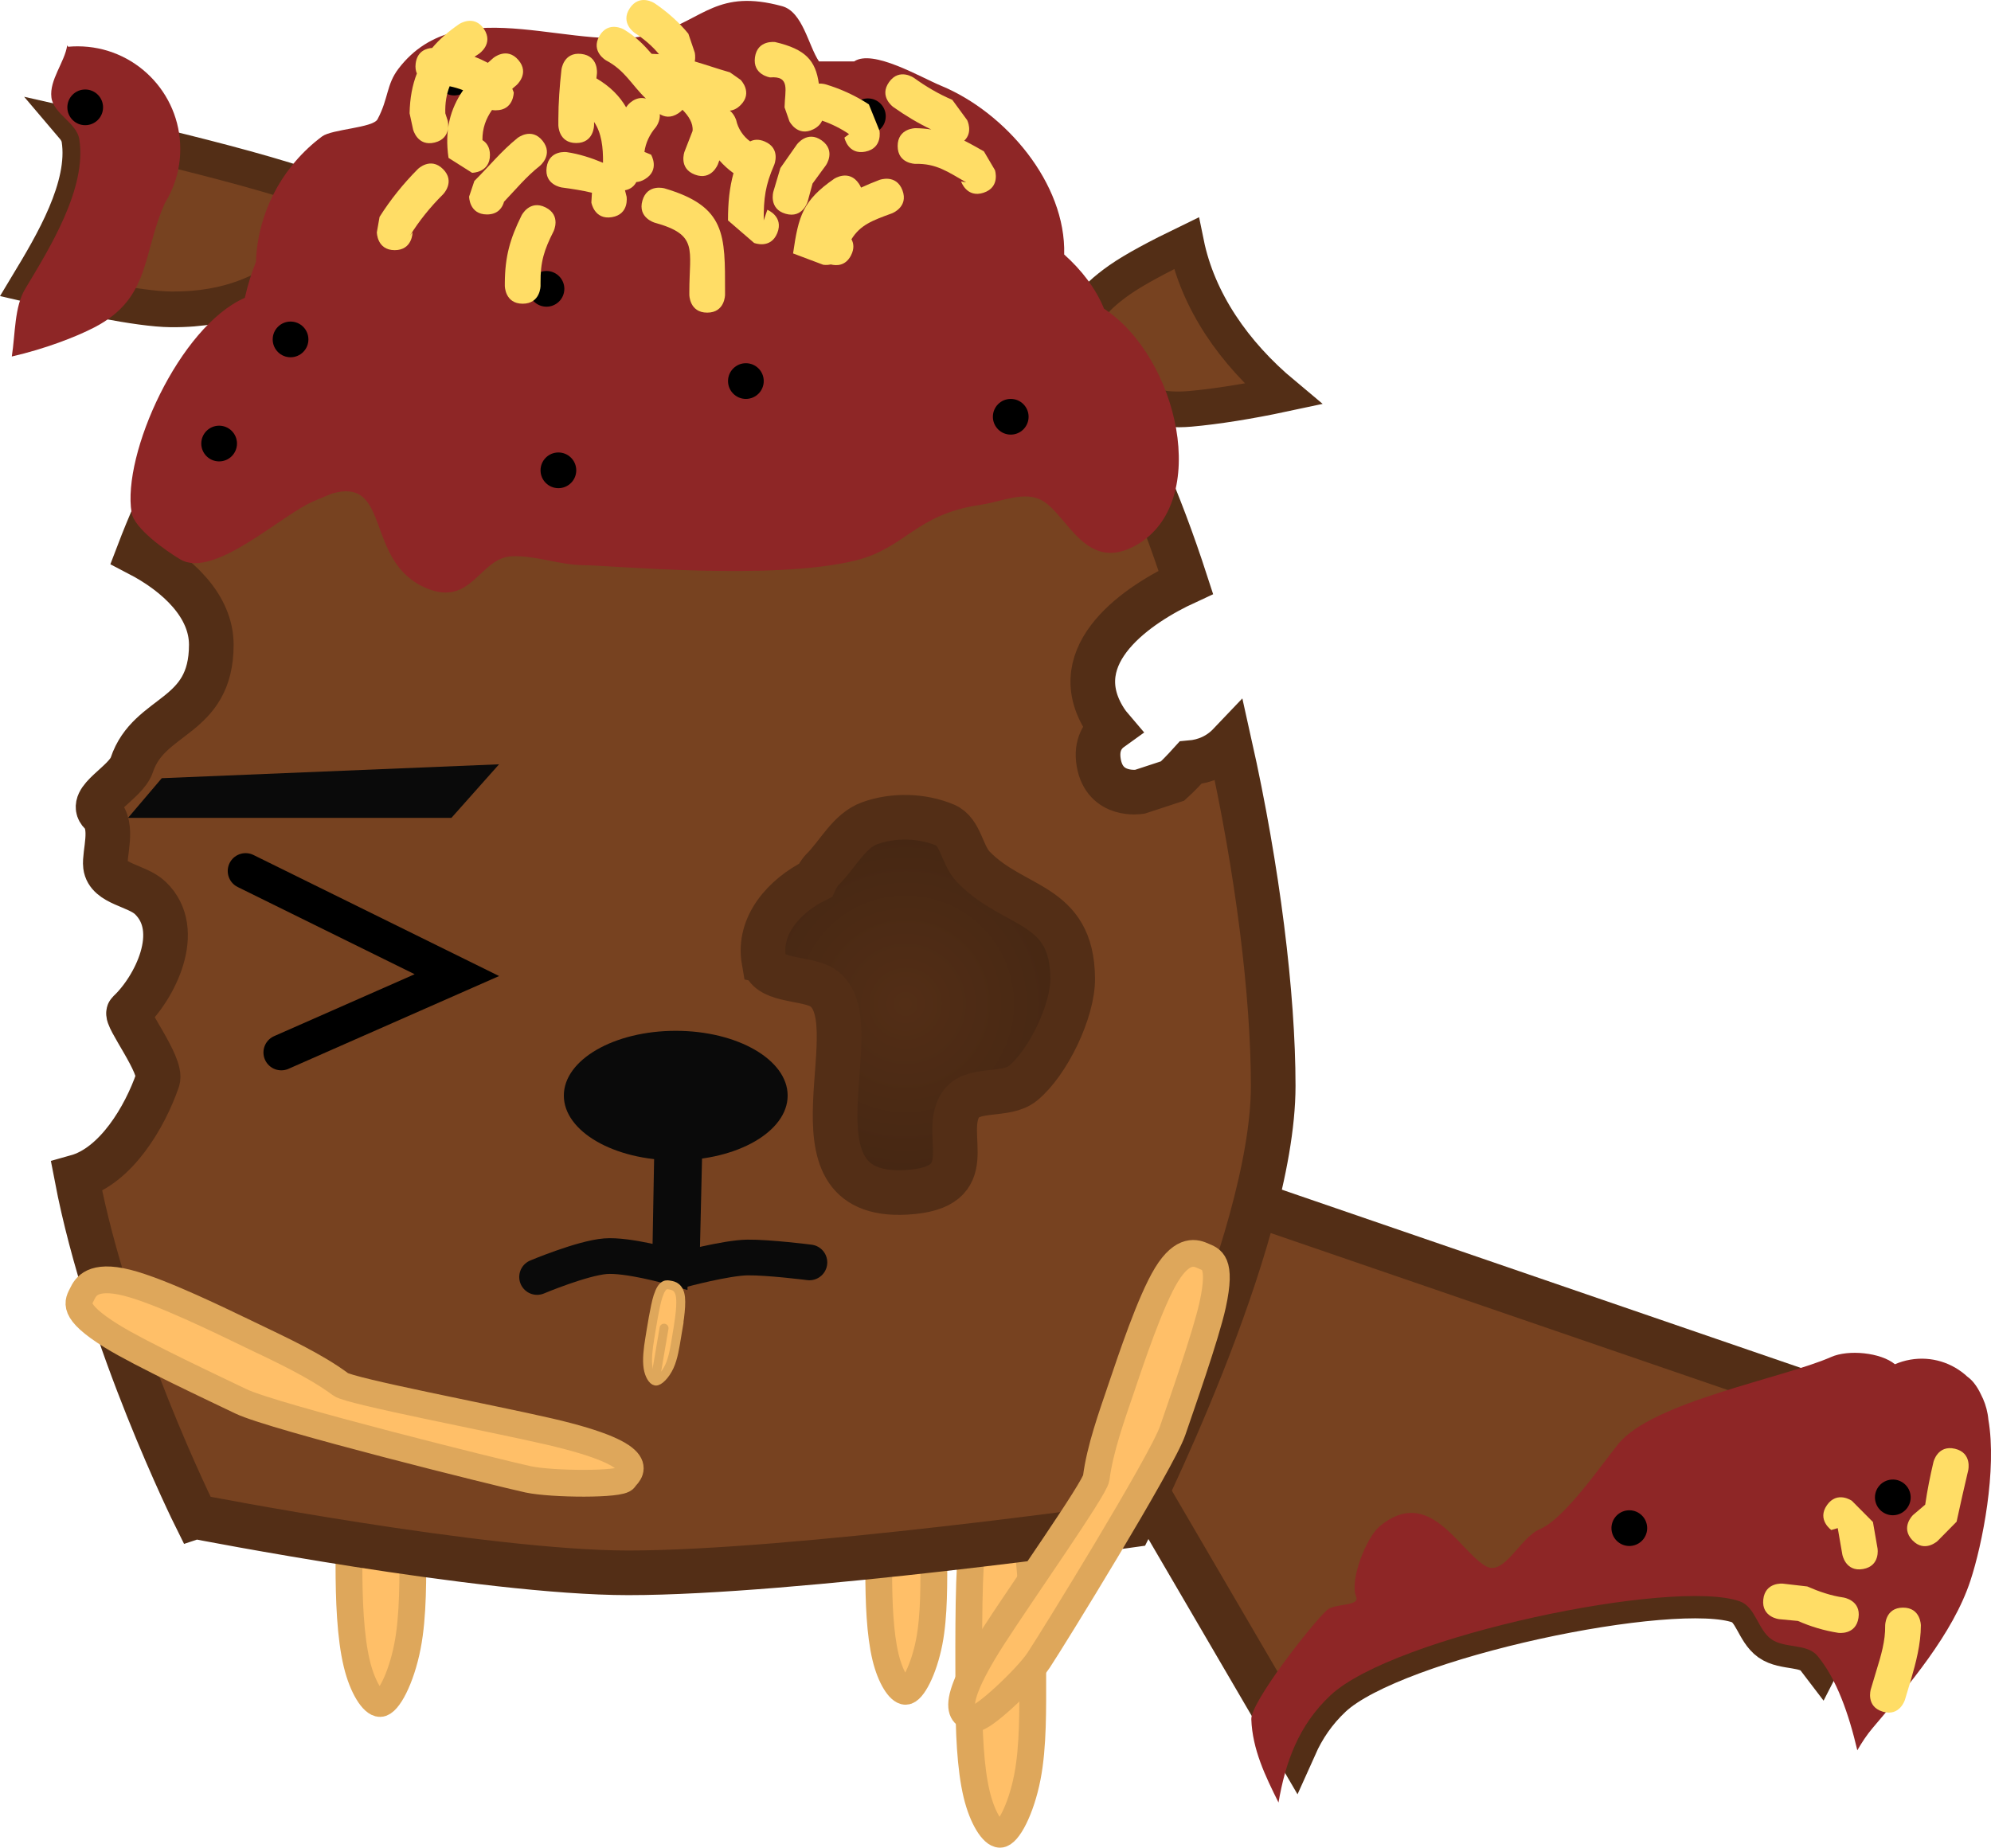 <svg version="1.1" xmlns="http://www.w3.org/2000/svg" xmlns:xlink="http://www.w3.org/1999/xlink" width="111.503" height="103.502" viewBox="0,0,111.503,103.502"><defs><radialGradient cx="253.714" cy="180.83" r="12.143" gradientUnits="userSpaceOnUse" id="color-1"><stop offset="0" stop-color="#532e16"/><stop offset="1" stop-color="#422512"/></radialGradient></defs><g transform="translate(-202.996,-124.594)"><g data-paper-data="{&quot;isPaintingLayer&quot;:true}" fill-rule="nonzero" stroke-linejoin="miter" stroke-miterlimit="10" stroke-dasharray="" stroke-dashoffset="0" style="mix-blend-mode: normal"><path d="M243.786,192.973v-24.286h19.857v24.286z" fill="url(#color-1)" stroke="#532e16" stroke-width="2.5" stroke-linecap="butt"/><path d="M255.295,211.654c0,1.573 0.03,3.424 -0.259,4.915c-0.309,1.588 -0.949,2.769 -1.323,2.769c-0.339,0 -0.845,-0.767 -1.123,-1.916c-0.315,-1.304 -0.382,-3.101 -0.382,-4.827c0,-1.347 -0.047,-5.351 0.131,-7.006c0.251,-2.334 0.795,-2.168 1.219,-2.168c0.368,0 1.08,0.03 1.426,1.72c0.335,1.639 0.311,4.914 0.311,6.512z" fill="#ffbf68" stroke="#dea75b" stroke-width="1.5" stroke-linecap="butt"/><path d="M260.834,218.437c0,1.823 0.035,3.97 -0.301,5.699c-0.358,1.842 -1.1,3.21 -1.534,3.21c-0.393,0 -0.98,-0.889 -1.302,-2.222c-0.366,-1.512 -0.442,-3.595 -0.442,-5.597c0,-1.562 -0.054,-6.204 0.152,-8.123c0.291,-2.706 0.922,-2.514 1.414,-2.514c0.426,0 1.252,0.035 1.653,1.995c0.389,1.9 0.36,5.697 0.36,7.551z" fill="#ffbf68" stroke="#dea75b" stroke-width="1.5" stroke-linecap="butt"/><path d="M226.117,211.11c0,1.823 0.035,3.97 -0.301,5.699c-0.358,1.842 -1.1,3.21 -1.534,3.21c-0.394,0 -0.98,-0.889 -1.302,-2.222c-0.366,-1.512 -0.442,-3.595 -0.442,-5.597c0,-1.562 -0.054,-6.204 0.152,-8.123c0.291,-2.706 0.922,-2.514 1.414,-2.514c0.426,0 1.252,0.035 1.653,1.995c0.389,1.9 0.36,5.697 0.36,7.551z" fill="#ffbf68" stroke="#dea75b" stroke-width="1.5" stroke-linecap="butt"/><path d="M268.422,190.372l42.857,14.722l-6.363,12.427c-0.044,-0.058 -0.089,-0.114 -0.135,-0.169c-0.584,-0.706 -1.836,-0.407 -2.585,-0.934c-0.749,-0.527 -0.891,-1.806 -1.753,-2.117c-3.667,-1.325 -19.393,1.936 -22.938,5.261c-0.905,0.849 -1.537,1.797 -1.991,2.812l-12.937,-22.153z" fill="#774220" stroke="#532e16" stroke-width="2.5" stroke-linecap="butt"/><path d="M213.94,209.549c0,0 -4.894,-9.846 -6.651,-19.03c2.208,-0.617 3.821,-3.352 4.538,-5.429c0.28,-0.81 -1.864,-3.56 -1.615,-3.792c1.42,-1.321 3.114,-4.581 1.197,-6.407c-0.744,-0.709 -2.38,-0.774 -2.507,-1.794c-0.085,-0.684 0.491,-2.222 -0.252,-2.952c-0.763,-0.749 1.389,-1.688 1.728,-2.703c0.972,-2.915 4.452,-2.548 4.452,-6.732c0,-2.155 -1.852,-3.942 -4.088,-5.103c1.226,-3.213 2.82,-6.417 4.894,-9.517c8.998,-13.451 12.519,-11.278 19.867,-11.493c8.913,-0.261 22.331,1.034 28.619,10.766c2.027,3.137 3.805,7.294 5.283,11.848c-2.589,1.194 -6.892,4.003 -4.518,7.721c0.103,0.161 0.22,0.318 0.351,0.471c-0.457,0.327 -0.877,0.904 -0.711,1.9c0.329,1.973 2.302,1.644 2.302,1.644l1.838,-0.604c0.24,-0.217 0.595,-0.577 0.999,-1.024c0.806,-0.07 1.575,-0.389 2.197,-1.043c1.572,7.031 2.437,14.061 2.437,19.147c0,8.841 -7.996,24.611 -7.996,24.611c0,0 -18.85,2.665 -28.122,2.665c-8.106,0 -24.241,-3.15 -24.241,-3.15zM245.776,178.405c0.195,1.127 2.082,0.95 3.123,1.424c3.224,1.627 -2.493,11.963 4.845,11.557c4.31,-0.239 1.982,-3.15 3.019,-4.863c0.645,-1.066 2.562,-0.458 3.525,-1.249c1.41,-1.159 2.796,-4.059 2.783,-5.865c-0.031,-4.29 -3.281,-3.89 -5.563,-6.256c-0.653,-0.677 -0.71,-1.974 -1.576,-2.339c-1.3,-0.547 -2.904,-0.587 -4.23,-0.104c-1.169,0.425 -1.777,1.742 -2.665,2.613c0,0 -0.212,0.228 -0.38,0.587c-1.737,0.866 -3.224,2.521 -2.882,4.495z" fill="#774220" stroke="#532e16" stroke-width="2.5" stroke-linecap="butt"/><path d="M247.107,185.965c0,2.004 -2.806,3.628 -6.267,3.628c-3.461,0 -6.267,-1.624 -6.267,-3.628c0,-2.004 2.806,-3.628 6.267,-3.628c3.461,0 6.267,1.624 6.267,3.628z" fill="#0a0a0a" stroke="none" stroke-width="0" stroke-linecap="butt"/><path d="M240.657,187.953l-0.137,7.587c0,0 -2.386,-0.676 -3.625,-0.576c-1.306,0.106 -3.82,1.163 -3.82,1.163" fill="none" stroke="#0a0a0a" stroke-width="2" stroke-linecap="round"/><path d="M248.326,195.31c0,0 -2.276,-0.289 -3.464,-0.275c-1.198,0.014 -3.694,0.687 -3.694,0.687l0.149,-6.431" fill="none" stroke="#0a0a0a" stroke-width="2" stroke-linecap="round"/><path d="M210.167,170.408l1.889,-2.222l18.889,-0.778l-2.667,3z" data-paper-data="{&quot;index&quot;:null}" fill="#0a0a0a" stroke="none" stroke-width="0" stroke-linecap="butt"/><path d="M222.603,136.11c2.184,1.552 -1.788,3.072 -3.68,4.063c-1.117,0.585 -2.856,1.78 -6.353,1.75c-1.849,-0.016 -5.482,-0.818 -8.007,-1.406c1.345,-2.234 3.296,-5.471 2.876,-8.123c-0.044,-0.28 -0.194,-0.52 -0.384,-0.743c3.857,0.871 13.681,3.132 15.549,4.459z" data-paper-data="{&quot;index&quot;:null}" fill="#774220" stroke="#532e16" stroke-width="2" stroke-linecap="butt"/><path d="M269.641,147.497c-3.291,0.286 -4.595,-1.551 -5.244,-2.51c-0.748,-1.106 -1.973,-2.41 1.286,-4.706c0.839,-0.591 2.221,-1.322 3.743,-2.059c0.662,3.248 2.692,6.165 5.425,8.447c-1.868,0.399 -3.758,0.702 -5.211,0.828z" data-paper-data="{&quot;index&quot;:null}" fill="#774220" stroke="#532e16" stroke-width="2" stroke-linecap="butt"/><path d="M220.541,152.679c-1.804,0.773 -5.569,4.357 -7.446,3.251c-0.777,-0.458 -2.581,-1.728 -2.729,-2.615c-0.544,-3.274 2.672,-10.428 6.341,-12.038c0.163,-0.719 0.375,-1.402 0.622,-2.014c0.097,-2.763 1.478,-5.366 3.704,-7.026c0.552,-0.412 2.849,-0.476 3.107,-0.963c0.623,-1.175 0.488,-1.937 1.174,-2.834c3.487,-4.564 10.095,-0.669 14.491,-1.993c2.589,-0.78 3.395,-2.488 6.993,-1.507c1.153,0.314 1.467,2.201 2.063,3.094h1.97c1.053,-0.702 3.706,0.882 4.869,1.363c3.615,1.497 7.003,5.471 6.894,9.452c0.968,0.869 1.768,1.891 2.231,3.038c4.147,2.717 6.019,10.835 1.828,13.23c-2.834,1.62 -3.84,-1.626 -5.266,-2.471c-0.994,-0.589 -2.315,0.059 -3.458,0.223c-3.661,0.526 -4.195,2.416 -7.001,3.116c-4.639,1.157 -13.741,0.275 -15.247,0.268c-1.331,-0.006 -2.689,-0.555 -4.018,-0.499c-1.802,0.075 -2.24,2.833 -4.755,1.801c-3.54,-1.452 -1.957,-6.275 -5.321,-5.314z" fill="#8e2626" stroke="none" stroke-width="0.5" stroke-linecap="butt"/><path d="" fill="#8e2626" stroke="none" stroke-width="0.5" stroke-linecap="butt"/><path d="M208.291,142.928c-1.055,0.548 -2.795,1.214 -4.634,1.636c0.203,-1.31 0.142,-2.777 0.752,-3.793c1.343,-2.237 3.465,-5.623 3.028,-8.377c-0.147,-0.927 -1.446,-1.412 -1.562,-2.344c-0.122,-0.979 0.744,-1.97 0.885,-2.915c0.018,0.026 0.035,0.051 0.051,0.078c0.175,-0.016 0.352,-0.024 0.531,-0.024c3.176,0 5.75,2.574 5.75,5.75c0,0.603 -0.093,1.183 -0.265,1.729c-0.146,0.463 -0.348,0.9 -0.599,1.304c-1.27,2.834 -0.784,5.318 -3.938,6.956z" fill="#8e2626" stroke="none" stroke-width="0.5" stroke-linecap="butt"/><path d="M313.528,202.044c0.155,0.19 0.289,0.409 0.403,0.653c0.18,0.34 0.311,0.714 0.381,1.114c0.018,0.102 0.031,0.203 0.04,0.304c0.487,2.81 -0.327,6.956 -1.004,9.017c-0.981,2.985 -3.469,5.884 -5.483,8.266c-0.32,0.378 -0.598,0.8 -0.853,1.243c-0.479,-2.051 -1.162,-3.999 -2.23,-5.289c-0.584,-0.706 -1.836,-0.407 -2.585,-0.934c-0.749,-0.527 -0.891,-1.806 -1.753,-2.117c-3.667,-1.325 -19.393,1.936 -22.938,5.261c-1.804,1.692 -2.524,3.776 -2.909,6.003c-0.738,-1.48 -1.462,-2.973 -1.523,-4.665c-0.034,-0.941 3.277,-5.202 4.219,-6.098c0.44,-0.418 1.878,-0.202 1.651,-0.765c-0.378,-0.936 0.573,-3.326 1.324,-3.948c2.754,-2.28 4.388,1.299 5.91,2.221c1.052,0.637 1.928,-1.582 3.061,-2.06c1.38,-0.583 3.415,-3.567 4.384,-4.766c1.916,-2.37 9.248,-3.689 11.923,-4.875c0.969,-0.43 2.775,-0.253 3.574,0.406c0.268,-0.116 0.554,-0.203 0.855,-0.256c1.202,-0.209 2.37,0.179 3.2,0.951c0.13,0.095 0.249,0.205 0.354,0.334z" fill="#8e2626" stroke="none" stroke-width="0.5" stroke-linecap="butt"/><path d="M240.887,199.494c-0.089,0.53 -0.18,1.155 -0.4,1.635c-0.235,0.511 -0.602,0.857 -0.777,0.828c-0.159,-0.027 -0.353,-0.325 -0.418,-0.734c-0.074,-0.464 -0.003,-1.074 0.094,-1.655c0.076,-0.454 0.281,-1.805 0.458,-2.348c0.25,-0.766 0.496,-0.667 0.694,-0.634c0.172,0.029 0.505,0.095 0.571,0.692c0.064,0.578 -0.133,1.679 -0.223,2.217z" fill="#ffbf68" stroke="#dea75b" stroke-width="0.5" stroke-linecap="butt"/><path d="M240.185,198.993l-0.467,2.733" fill="none" stroke="#dea75b" stroke-width="0.5" stroke-linecap="round"/><path d="M227.435,128.94c0,-0.552 0.448,-1 1,-1c0.552,0 1,0.448 1,1c0,0.552 -0.448,1 -1,1c-0.552,0 -1,-0.448 -1,-1z" fill="#000000" stroke="none" stroke-width="0.5" stroke-linecap="butt"/><path d="M243.768,145.94c0,-0.552 0.448,-1 1,-1c0.552,0 1,0.448 1,1c0,0.552 -0.448,1 -1,1c-0.552,0 -1,-0.448 -1,-1z" fill="#000000" stroke="none" stroke-width="0.5" stroke-linecap="butt"/><path d="M250.601,131.107c0,-0.552 0.448,-1 1,-1c0.552,0 1,0.448 1,1c0,0.552 -0.448,1 -1,1c-0.552,0 -1,-0.448 -1,-1z" fill="#000000" stroke="none" stroke-width="0.5" stroke-linecap="butt"/><path d="M232.601,140.774c0,-0.552 0.448,-1 1,-1c0.552,0 1,0.448 1,1c0,0.552 -0.448,1 -1,1c-0.552,0 -1,-0.448 -1,-1z" fill="#000000" stroke="none" stroke-width="0.5" stroke-linecap="butt"/><path d="M247.601,138.107c0,-0.552 0.448,-1 1,-1c0.552,0 1,0.448 1,1c0,0.552 -0.448,1 -1,1c-0.552,0 -1,-0.448 -1,-1z" fill="#000000" stroke="none" stroke-width="0.5" stroke-linecap="butt"/><path d="M258.601,147.94c0,-0.552 0.448,-1 1,-1c0.552,0 1,0.448 1,1c0,0.552 -0.448,1 -1,1c-0.552,0 -1,-0.448 -1,-1z" fill="#000000" stroke="none" stroke-width="0.5" stroke-linecap="butt"/><path d="M233.268,150.94c0,-0.552 0.448,-1 1,-1c0.552,0 1,0.448 1,1c0,0.552 -0.448,1 -1,1c-0.552,0 -1,-0.448 -1,-1z" fill="#000000" stroke="none" stroke-width="0.5" stroke-linecap="butt"/><path d="M218.268,143.607c0,-0.552 0.448,-1 1,-1c0.552,0 1,0.448 1,1c0,0.552 -0.448,1 -1,1c-0.552,0 -1,-0.448 -1,-1z" fill="#000000" stroke="none" stroke-width="0.5" stroke-linecap="butt"/><path d="M214.268,149.44c0,-0.552 0.448,-1 1,-1c0.552,0 1,0.448 1,1c0,0.552 -0.448,1 -1,1c-0.552,0 -1,-0.448 -1,-1z" fill="#000000" stroke="none" stroke-width="0.5" stroke-linecap="butt"/><path d="" fill="#000000" stroke="none" stroke-width="0.5" stroke-linecap="butt"/><path d="" fill="#000000" stroke="none" stroke-width="0.5" stroke-linecap="butt"/><path d="" fill="#000000" stroke="none" stroke-width="0.5" stroke-linecap="butt"/><path d="" fill="#000000" stroke="none" stroke-width="0.5" stroke-linecap="butt"/><path d="M206.768,130.607c0,-0.552 0.448,-1 1,-1c0.552,0 1,0.448 1,1c0,0.552 -0.448,1 -1,1c-0.552,0 -1,-0.448 -1,-1z" fill="#000000" stroke="none" stroke-width="0.5" stroke-linecap="butt"/><path d="" fill="#000000" stroke="none" stroke-width="0.5" stroke-linecap="butt"/><path d="" fill="#000000" stroke="none" stroke-width="0.5" stroke-linecap="butt"/><path d="" fill="#000000" stroke="none" stroke-width="0.5" stroke-linecap="butt"/><path d="" fill="#000000" stroke="none" stroke-width="0.5" stroke-linecap="butt"/><path d="M308.829,207.488c0.544,-0.095 1.062,0.27 1.157,0.814c0.095,0.544 -0.27,1.062 -0.814,1.157c-0.544,0.095 -1.062,-0.27 -1.157,-0.814c-0.095,-0.544 0.27,-1.062 0.814,-1.157z" fill="#000000" stroke="none" stroke-width="0.5" stroke-linecap="butt"/><path d="" fill="#000000" stroke="none" stroke-width="0.5" stroke-linecap="butt"/><path d="" fill="#000000" stroke="none" stroke-width="0.5" stroke-linecap="butt"/><path d="" fill="#000000" stroke="none" stroke-width="0.5" stroke-linecap="butt"/><path d="M294.072,209.21c0.544,-0.095 1.062,0.27 1.157,0.814c0.095,0.544 -0.27,1.062 -0.814,1.157c-0.544,0.095 -1.062,-0.27 -1.157,-0.814c-0.095,-0.544 0.27,-1.062 0.814,-1.157z" fill="#000000" stroke="none" stroke-width="0.5" stroke-linecap="butt"/><path d="M240.989,130.939c-0.437,0.291 -0.797,0.2 -1.041,0.048c0.036,0.408 -0.233,0.744 -0.233,0.744c-0.33,0.38 -0.566,0.874 -0.628,1.373l0.371,0.154c0,0 0.514,0.857 -0.343,1.372c-0.176,0.106 -0.338,0.153 -0.483,0.163c-0.106,0.201 -0.296,0.398 -0.635,0.46l0.09,0.355c0,0 0.164,0.986 -0.822,1.151c-0.986,0.164 -1.151,-0.822 -1.151,-0.822l0.033,-0.547c-0.556,-0.132 -1.122,-0.218 -1.688,-0.294c0,0 -0.99,-0.141 -0.849,-1.131c0.141,-0.99 1.131,-0.849 1.131,-0.849c0.696,0.104 1.373,0.323 2.026,0.597c0.011,-0.849 -0.079,-1.674 -0.501,-2.289v0.182c0,0 0,1 -1,1c-1,0 -1,-1 -1,-1v-0.333c0.001,-0.927 0.071,-1.855 0.173,-2.777c0,0 0.11,-0.994 1.104,-0.883c0.994,0.11 0.883,1.104 0.883,1.104c-0.01,0.089 -0.02,0.178 -0.029,0.266c0.763,0.45 1.298,0.99 1.663,1.622c0.03,-0.042 0.06,-0.083 0.091,-0.123c0,0 0.428,-0.535 1.019,-0.365c-0.814,-0.779 -1.167,-1.578 -2.234,-2.142c0,0 -0.868,-0.496 -0.372,-1.364c0.496,-0.868 1.364,-0.372 1.364,-0.372c0.732,0.44 1.148,0.899 1.561,1.369c0.139,0.003 0.277,0.01 0.413,0.021c-0.383,-0.465 -0.854,-0.862 -1.358,-1.19c0,0 -0.832,-0.555 -0.277,-1.387c0.555,-0.832 1.387,-0.277 1.387,-0.277c0.703,0.477 1.356,1.049 1.893,1.707l0.356,1.049c0,0 0.059,0.236 0.002,0.505c0.648,0.191 1.293,0.416 1.969,0.609l0.599,0.421c0,0 0.707,0.707 0,1.414c-0.207,0.207 -0.413,0.293 -0.602,0.311c0.265,0.218 0.357,0.541 0.357,0.541c0.096,0.458 0.393,0.906 0.78,1.182c0.204,-0.104 0.475,-0.141 0.819,0.007c0.919,0.394 0.525,1.313 0.525,1.313c-0.498,1.138 -0.589,1.869 -0.586,3.106l0.205,-0.595c0,0 0.928,0.371 0.557,1.3c-0.371,0.928 -1.3,0.557 -1.3,0.557l-1.462,-1.262c0.002,-1.011 0.079,-1.811 0.31,-2.652l-0.031,-0.016c-0.276,-0.2 -0.533,-0.436 -0.763,-0.698l-0.079,0.217c0,0 -0.351,0.936 -1.287,0.585c-0.936,-0.351 -0.585,-1.287 -0.585,-1.287l0.452,-1.161c0.043,-0.435 -0.228,-0.847 -0.565,-1.184c-0.061,0.067 -0.137,0.133 -0.23,0.195z" fill="#ffdd66" stroke="none" stroke-width="0.5" stroke-linecap="butt"/><path d="M251.464,133.088c-0.981,0.196 -1.177,-0.784 -1.177,-0.784l0.259,-0.197c-0.463,-0.317 -0.976,-0.572 -1.509,-0.754c-0.076,0.177 -0.223,0.35 -0.489,0.483c-0.894,0.447 -1.342,-0.447 -1.342,-0.447l-0.272,-0.781c0.014,-0.933 0.347,-1.773 -0.808,-1.677c0,0 -0.99,-0.141 -0.849,-1.131c0.141,-0.99 1.131,-0.849 1.131,-0.849c1.699,0.397 2.265,1.032 2.446,2.326c0.201,-0.008 0.354,0.035 0.354,0.035c0.862,0.254 1.695,0.638 2.447,1.129l0.593,1.469c0,0 0.196,0.981 -0.784,1.177z" fill="#ffdd66" stroke="none" stroke-width="0.5" stroke-linecap="butt"/><path d="M249.103,139.427l-1.692,-0.637c0.304,-2.109 0.546,-2.963 2.302,-4.181c0,0 0.832,-0.555 1.387,0.277c0.05,0.075 0.089,0.148 0.118,0.218c0.313,-0.148 0.655,-0.288 1.032,-0.433c0,0 0.936,-0.351 1.287,0.585c0.351,0.936 -0.585,1.287 -0.585,1.287c-1.097,0.402 -1.771,0.645 -2.271,1.453c0.12,0.218 0.17,0.515 -0.019,0.891c-0.311,0.623 -0.84,0.595 -1.132,0.521c-0.232,0.051 -0.427,0.018 -0.427,0.018z" fill="#ffdd66" stroke="none" stroke-width="0.5" stroke-linecap="butt"/><path d="M242.601,142.107c-1,0 -1,-1 -1,-1v-0.167c0,-2.39 0.526,-3.191 -1.941,-3.872c0,0 -0.962,-0.275 -0.687,-1.236c0.275,-0.962 1.236,-0.687 1.236,-0.687c3.456,1.015 3.392,2.608 3.392,5.795v0.167c0,0 0,1 -1,1z" fill="#ffdd66" stroke="none" stroke-width="0.5" stroke-linecap="butt"/><path d="M232.268,141.607c-1,0 -1,-1 -1,-1v-0.167c0.011,-1.473 0.286,-2.464 0.939,-3.781c0,0 0.447,-0.894 1.342,-0.447c0.894,0.447 0.447,1.342 0.447,1.342c-0.53,1.049 -0.739,1.707 -0.728,2.886v0.167c0,0 0,1 -1,1z" fill="#ffdd66" stroke="none" stroke-width="0.5" stroke-linecap="butt"/><path d="M230.768,130.774c-0.079,0 -0.152,-0.006 -0.219,-0.018c-0.339,0.485 -0.543,1.024 -0.535,1.687c0.221,0.137 0.421,0.384 0.421,0.831c0,1 -1,1 -1,1l-1.32,-0.836c-0.228,-1.566 0.098,-2.744 0.816,-3.79c-0.241,-0.096 -0.487,-0.166 -0.753,-0.223c-0.178,0.443 -0.261,0.942 -0.243,1.515l0.137,0.424c0,0 0.243,0.97 -0.728,1.213c-0.97,0.243 -1.213,-0.728 -1.213,-0.728l-0.197,-0.909c0.018,-0.842 0.152,-1.575 0.409,-2.23c-0.066,-0.146 -0.097,-0.33 -0.068,-0.561c0.089,-0.715 0.629,-0.85 0.924,-0.87c0.403,-0.481 0.906,-0.921 1.514,-1.338c0,0 0.832,-0.555 1.387,0.277c0.555,0.832 -0.277,1.387 -0.277,1.387c-0.087,0.055 -0.171,0.112 -0.252,0.169c0.253,0.095 0.499,0.207 0.746,0.339c0.098,-0.089 0.198,-0.177 0.3,-0.266c0,0 0.759,-0.651 1.41,0.108c0.651,0.759 -0.108,1.41 -0.108,1.41c-0.079,0.067 -0.157,0.133 -0.233,0.199l0.082,0.208c0,0 0,1 -1,1z" fill="#ffdd66" stroke="none" stroke-width="0.5" stroke-linecap="butt"/><path d="M231.224,135.892c-0.08,0.296 -0.308,0.715 -0.956,0.715c-1,0 -1,-1 -1,-1l0.293,-0.874c0.829,-0.826 1.503,-1.669 2.416,-2.407c0,0 0.781,-0.625 1.406,0.156c0.625,0.781 -0.156,1.406 -0.156,1.406c-0.761,0.601 -1.34,1.31 -2.002,2.004z" fill="#ffdd66" stroke="none" stroke-width="0.5" stroke-linecap="butt"/><path d="M258.084,135.389c-0.949,0.316 -1.265,-0.632 -1.265,-0.632l0.286,0.052c-1.012,-0.58 -1.668,-1.065 -2.837,-1.035c0,0 -1,0 -1,-1c0,-1 1,-1 1,-1c0.316,0.005 0.608,0.031 0.883,0.075c-0.746,-0.355 -1.458,-0.785 -2.131,-1.262c0,0 -0.814,-0.581 -0.233,-1.395c0.581,-0.814 1.395,-0.233 1.395,-0.233c0.669,0.482 1.387,0.907 2.146,1.228l0.834,1.139c0,0 0.339,0.677 -0.163,1.148c0.35,0.174 0.707,0.376 1.098,0.598l0.619,1.052c0,0 0.316,0.949 -0.632,1.265z" fill="#ffdd66" stroke="none" stroke-width="0.5" stroke-linecap="butt"/><path d="M225.101,138.607c-1,0 -1,-1 -1,-1l0.152,-0.863c0.609,-0.967 1.336,-1.866 2.141,-2.677c0,0 0.707,-0.707 1.414,0c0.707,0.707 0,1.414 0,1.414c-0.704,0.698 -1.337,1.48 -1.859,2.323l0.152,-0.197c0,0 0,1 -1,1z" fill="#ffdd66" stroke="none" stroke-width="0.5" stroke-linecap="butt"/><path d="M246.993,136.569c-0.962,-0.275 -0.687,-1.236 -0.687,-1.236l0.394,-1.326c0.307,-0.438 0.614,-0.876 0.92,-1.314c0,0 0.581,-0.814 1.395,-0.233c0.814,0.581 0.233,1.395 0.233,1.395c-0.249,0.34 -0.498,0.68 -0.746,1.02l-0.273,1.007c0,0 -0.275,0.962 -1.236,0.687z" fill="#ffdd66" stroke="none" stroke-width="0.5" stroke-linecap="butt"/><path d="M310.097,210.875c-0.689,-0.725 0.035,-1.414 0.035,-1.414l0.682,-0.582c0.117,-0.802 0.275,-1.598 0.462,-2.387c0,0 0.23,-0.973 1.204,-0.743c0.973,0.23 0.743,1.204 0.743,1.204c-0.227,0.958 -0.442,1.92 -0.651,2.882l-1.06,1.075c0,0 -0.725,0.689 -1.414,-0.035z" fill="#ffdd66" stroke="none" stroke-width="0.5" stroke-linecap="butt"/><path d="M301.746,214.194c0.106,-0.994 1.1,-0.889 1.1,-0.889l1.359,0.157c0.649,0.284 1.331,0.521 2.033,0.62c0,0 0.989,0.149 0.84,1.138c-0.149,0.989 -1.138,0.84 -1.138,0.84c-0.773,-0.122 -1.536,-0.347 -2.251,-0.665l-1.054,-0.1c0,0 -0.994,-0.106 -0.889,-1.1z" fill="#ffdd66" stroke="none" stroke-width="0.5" stroke-linecap="butt"/><path d="" fill="#ffdd66" stroke="none" stroke-width="0.5" stroke-linecap="butt"/><path d="" fill="#ffdd66" stroke="none" stroke-width="0.5" stroke-linecap="butt"/><path d="" fill="#ffdd66" stroke="none" stroke-width="0.5" stroke-linecap="butt"/><path d="" fill="#ffdd66" stroke="none" stroke-width="0.5" stroke-linecap="butt"/><path d="" fill="#ffdd66" stroke="none" stroke-width="0.5" stroke-linecap="butt"/><path d="M308.436,220.475c-0.958,-0.287 -0.671,-1.245 -0.671,-1.245l0.321,-1.071c0.25,-0.813 0.503,-1.654 0.486,-2.504c0,0 -0.007,-1 0.993,-1.007c1,-0.007 1.007,0.993 1.007,0.993c-0.003,1.048 -0.275,2.087 -0.57,3.093l-0.321,1.071c0,0 -0.287,0.958 -1.245,0.671z" fill="#ffdd66" stroke="none" stroke-width="0.5" stroke-linecap="butt"/><path d="M305.313,208.905c0.575,-0.818 1.393,-0.242 1.393,-0.242l1.181,1.189c0.086,0.493 0.171,0.985 0.257,1.478c0,0 0.171,0.985 -0.814,1.157c-0.985,0.171 -1.157,-0.814 -1.157,-0.814c-0.086,-0.493 -0.171,-0.985 -0.257,-1.478l-0.361,0.104c0,0 -0.818,-0.575 -0.242,-1.393z" fill="#ffdd66" stroke="none" stroke-width="0.5" stroke-linecap="butt"/><path d="" fill="#ffdd66" stroke="none" stroke-width="0.5" stroke-linecap="butt"/><path d="" fill="#ffdd66" stroke="none" stroke-width="0.5" stroke-linecap="butt"/><path d="" fill="#ffdd66" stroke="none" stroke-width="0.5" stroke-linecap="butt"/><path d="" fill="#ffdd66" stroke="none" stroke-width="0.5" stroke-linecap="butt"/><path d="" fill="#ffdd66" stroke="none" stroke-width="0.5" stroke-linecap="butt"/><path d="" fill="#ffdd66" stroke="none" stroke-width="0.5" stroke-linecap="butt"/><path d="" fill="#ffdd66" stroke="none" stroke-width="0.5" stroke-linecap="butt"/><path d="" fill="#ffdd66" stroke="none" stroke-width="0.5" stroke-linecap="butt"/><path d="" fill="#ffdd66" stroke="none" stroke-width="0.5" stroke-linecap="butt"/><path d="" fill="#ffdd66" stroke="none" stroke-width="0.5" stroke-linecap="butt"/><path d="M217.073,199.4c1.643,0.791 3.592,1.691 5.004,2.744c0.516,0.385 8.457,1.895 11.651,2.634c6.109,1.413 4.365,2.385 4.242,2.641c-0.171,0.355 -4.06,0.331 -5.4,0.043c-1.521,-0.327 -14.264,-3.495 -16.068,-4.363c-1.407,-0.678 -5.613,-2.643 -7.252,-3.661c-2.312,-1.436 -1.865,-1.921 -1.651,-2.364c0.185,-0.384 0.575,-1.113 2.514,-0.624c1.881,0.474 5.289,2.147 6.959,2.952z" fill="#ffbf68" stroke="#dea75b" stroke-width="1.5" stroke-linecap="butt"/><path d="M265.789,202.357c0.543,-1.595 1.629,-4.875 2.533,-6.354c0.932,-1.525 1.68,-1.225 2.061,-1.053c0.439,0.197 1.06,0.285 0.528,2.731c-0.378,1.734 -1.785,5.707 -2.242,7.052c-0.586,1.723 -6.741,11.713 -7.51,12.868c-0.678,1.017 -3.196,3.373 -3.548,3.216c-0.254,-0.114 -2.05,0.22 0.973,-4.492c1.58,-2.463 5.73,-8.348 5.806,-8.941c0.206,-1.623 0.866,-3.456 1.4,-5.025z" data-paper-data="{&quot;index&quot;:null}" fill="#ffbf68" stroke="#dea75b" stroke-width="1.5" stroke-linecap="butt"/><path d="M216.75,173.385l11.833,5.833l-9.833,4.333" fill="none" stroke="#000000" stroke-width="2" stroke-linecap="round"/></g></g></svg>